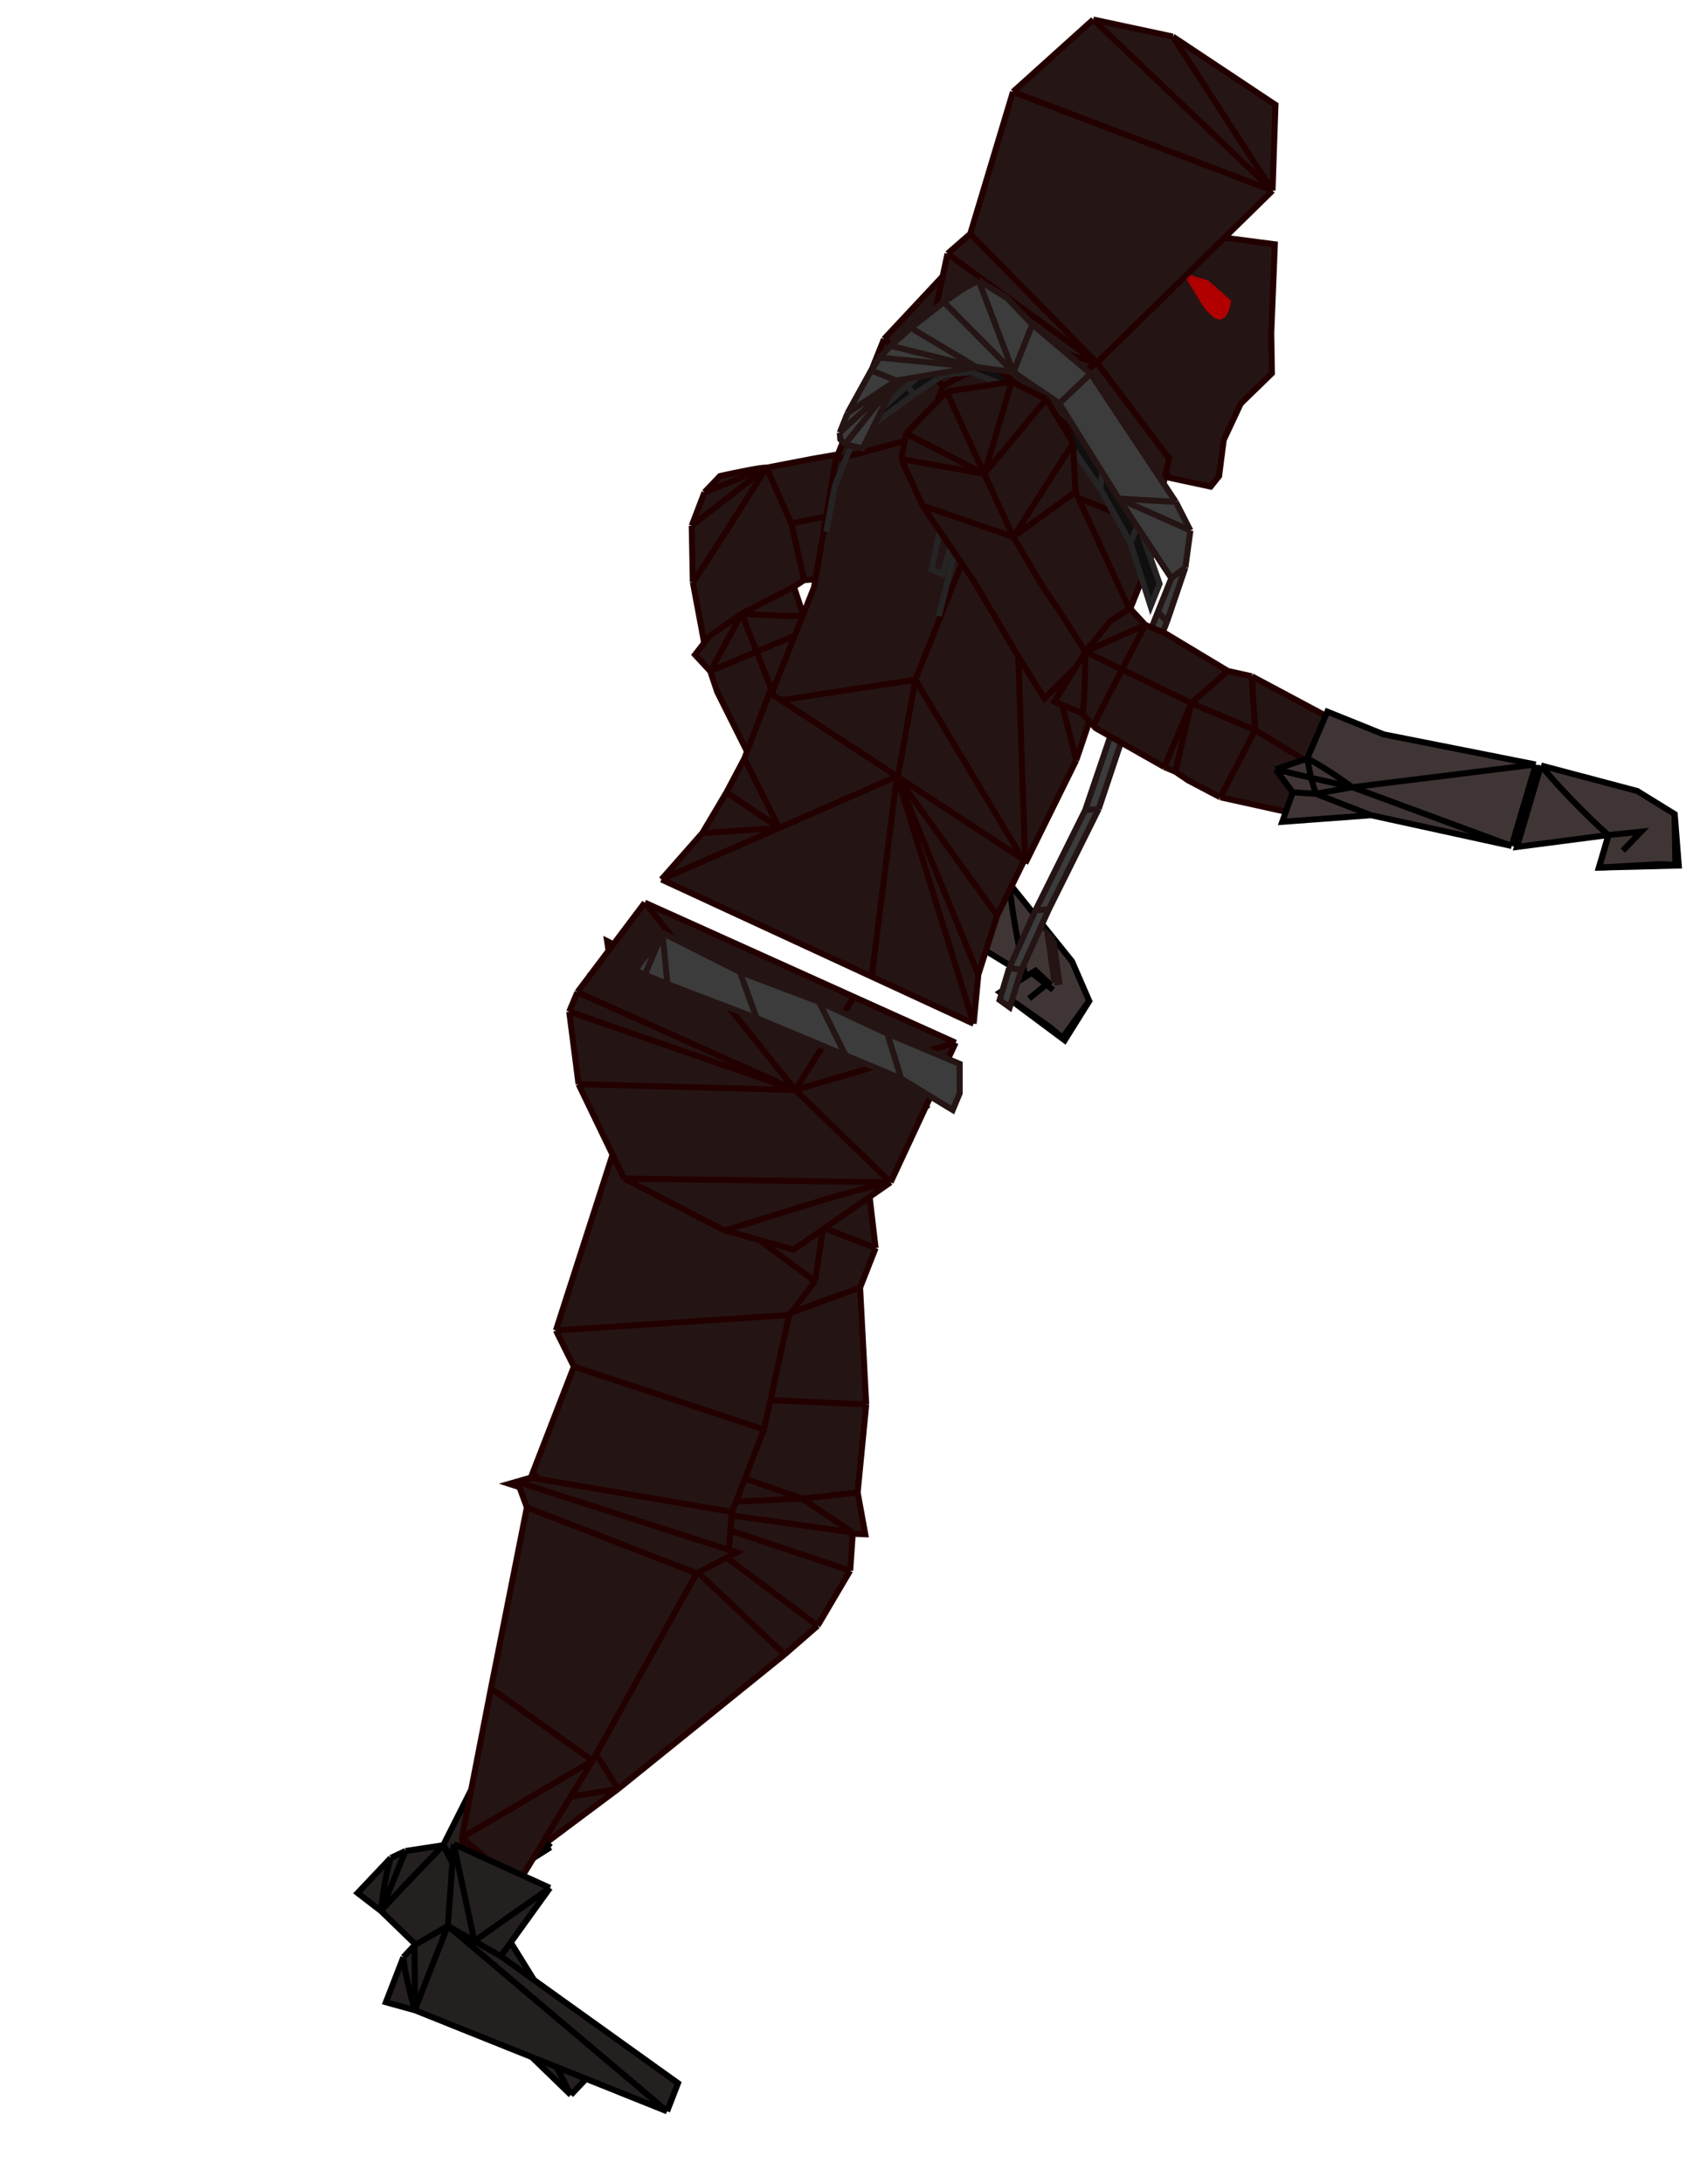 <svg width="283" height="362" viewBox="0 0 283 362" fill="none" xmlns="http://www.w3.org/2000/svg">
<path d="M164.937 97.081L157.257 94.579L133.309 96.154L116.847 107.091L114.865 96.504L114.681 87.134L116.796 81.596L119.366 78.911C121.677 78.397 126.452 77.4 127.073 77.523L134.99 76L149.36 73.552L164.164 70.073L172.646 69.516L176.302 71.781L180.385 80.532L178.08 91.206L173.354 95.525L164.937 97.081Z" fill="#251414"/>
<path d="M157.257 94.579L164.937 97.081M157.257 94.579L133.309 96.154M157.257 94.579L153.942 82.27M153.942 82.27L144.528 83.891L138.607 85.283L131.189 86.773M153.942 82.27L164.937 97.081M153.942 82.27C154.634 82.225 159.799 81.885 165.417 81.516M153.942 82.27L164.164 70.073M164.937 97.081L173.354 95.525M173.354 95.525L178.08 91.206M173.354 95.525L165.417 81.516M180.385 80.532L178.08 91.206M180.385 80.532L176.302 71.781M180.385 80.532C177.365 80.73 169.524 81.246 165.417 81.516M178.08 91.206L165.417 81.516M131.189 86.773L133.309 96.154M131.189 86.773L127.073 77.523M133.309 96.154L116.847 107.091L114.865 96.504M176.302 71.781L172.646 69.516M176.302 71.781L165.417 81.516M172.646 69.516L164.164 70.073M172.646 69.516L165.417 81.516M164.164 70.073L149.36 73.552L134.99 76L127.073 77.523M127.073 77.523C126.452 77.4 121.677 78.397 119.366 78.911L116.796 81.596M127.073 77.523C123.46 83.261 115.96 95.09 114.865 96.504M127.073 77.523L114.681 87.134M127.073 77.523L116.796 81.596M116.796 81.596L114.681 87.134M114.681 87.134L114.865 96.504" stroke="#230000"/>
<path d="M142.915 120.354L145.293 125.885L147.206 139.481L138.942 141.117L130.678 142.753L124.901 129.545L124.328 125.519L118.903 114.68L117.761 111.267L115.232 108.527L117.609 105.438L122.972 101.719L131.614 97.246L133.206 102.005L135.087 103.992L135.466 104.393L141.013 116.245L141.648 118.141L142.915 120.354Z" fill="#251414"/>
<path d="M124.901 129.545L124.328 125.519M124.901 129.545L130.678 142.753L138.942 141.117M124.901 129.545L133.756 130.8M145.293 125.885L142.915 120.354L141.648 118.141M145.293 125.885L147.206 139.481L138.942 141.117M145.293 125.885L133.756 130.8M124.328 125.519L118.903 114.68L117.761 111.267M124.328 125.519L130.107 119.894M141.013 116.245L135.466 104.393L135.087 103.992M141.013 116.245L141.648 118.141M141.013 116.245C140.634 116.372 133.743 118.678 130.107 119.894M117.761 111.267L115.232 108.527L117.609 105.438L122.972 101.719M117.761 111.267L122.972 101.719M117.761 111.267C123.172 108.964 134.212 104.285 135.087 103.992M133.206 102.005L131.614 97.246L122.972 101.719M133.206 102.005C132.36 102.288 126.031 101.932 122.972 101.719M133.206 102.005L135.087 103.992M122.972 101.719L130.107 119.894M130.107 119.894L133.756 130.8M130.107 119.894L141.648 118.141M133.756 130.8L138.942 141.117" stroke="#230000"/>
<path d="M165.829 164.484L170.011 161.614L156.901 153.621L167.355 146.447L177.733 159.358L180.584 165.934L176.515 172.438L165.829 164.484Z" fill="#403535"/>
<path d="M170.011 161.614L165.829 164.484L176.515 172.438L180.584 165.934L177.733 159.358L167.355 146.447M170.011 161.614L156.901 153.621L167.355 146.447M170.011 161.614C169.779 161.286 167.779 152.022 167.355 146.447" stroke="black"/>
<path d="M180.537 165.954L176.132 172.02L174.16 170.33L165.829 164.484L171.674 160.891L173.82 162.895L170.612 165.522" stroke="black"/>
<path d="M171.066 161.272L174.588 164.087" stroke="black"/>
<path d="M135.316 123.754L138.129 122.813L144.982 119.328L150.361 127.808L167.654 146.979L157.2 154.154L141.458 136.078L129.186 127.733L133.197 125.321L135.316 123.754Z" fill="#403535"/>
<path d="M157.2 154.154L141.509 130.84M157.2 154.154L141.458 136.078M157.2 154.154L167.654 146.979M141.509 130.84C141.509 130.84 139.453 125.069 138.129 122.813M141.509 130.84L136.105 127.854M141.509 130.84L167.654 146.979M138.129 122.813L135.316 123.754L133.197 125.321M138.129 122.813L144.982 119.328L150.361 127.808L167.654 146.979M136.105 127.854L133.197 125.321M136.105 127.854L141.458 136.078M133.197 125.321L129.186 127.733L141.458 136.078" stroke="black"/>
<path d="M143.449 254.31L142.187 247.387L143.609 232.792L142.59 213.426L145.164 206.877L143.012 188.473L150.312 173.109L98.143 162L102.94 173.017L107.543 186.024L108.326 192.523L106.964 226.39L111.321 231.348L109.408 250.995L106.313 252.96L143.449 254.31Z" fill="#251414"/>
<path d="M142.187 247.387L143.449 254.31L106.313 252.96L109.408 250.995M142.187 247.387L143.609 232.792M142.187 247.387L109.408 250.995M143.609 232.792L142.59 213.426M143.609 232.792L111.321 231.348M142.59 213.426L145.164 206.877M142.59 213.426L106.964 226.39M145.164 206.877L143.012 188.473M145.164 206.877L108.326 192.523M143.012 188.473L150.312 173.109M143.012 188.473L107.543 186.024M150.312 173.109L98.143 162L102.94 173.017L107.543 186.024M150.312 173.109L107.543 186.024M107.543 186.024L108.326 192.523M108.326 192.523L106.964 226.39M106.964 226.39L111.321 231.348M111.321 231.348L109.408 250.995" stroke="#230000"/>
<path d="M130.077 274.243L135.559 269.474L140.949 260.338L141.387 254.029L132.905 248.368L115.883 242.43L107.668 246.614L108.968 249.595L108.74 254.04L91.78 279.45L77.866 300.45L76.55 304.642L83.197 310.935L102.456 296.549L130.077 274.243Z" fill="#251414"/>
<path d="M83.197 310.935L76.55 304.642L77.866 300.45M83.197 310.935L77.866 300.45M83.197 310.935L102.456 296.549M130.077 274.243L135.559 269.474M130.077 274.243L102.456 296.549M130.077 274.243L108.74 254.04M135.559 269.474L108.968 249.595M135.559 269.474L140.949 260.338M108.968 249.595L108.74 254.04M108.968 249.595L107.668 246.614L115.883 242.43M108.968 249.595C120.398 253.494 140.949 260.338 140.949 260.338M108.968 249.595C119.502 250.858 141.387 254.029 141.387 254.029M108.968 249.595L132.905 248.368M108.968 249.595L115.883 242.43M108.74 254.04L91.78 279.45M91.78 279.45L77.866 300.45M91.78 279.45L102.456 296.549M77.866 300.45L102.456 296.549M140.949 260.338L141.387 254.029M141.387 254.029L132.905 248.368M132.905 248.368L115.883 242.43" stroke="#230000"/>
<path d="M59.289 313.775L63.168 316.759L94.64 347.247L98.078 343.617L79.52 313.651L91.276 306.191L79.591 293.749L73.481 305.867L67.215 306.82L64.789 307.965L59.289 313.775Z" fill="#252020"/>
<path d="M63.168 316.759L59.289 313.775L64.789 307.965M63.168 316.759L94.64 347.247M63.168 316.759C63.16 316.201 63.895 310.562 64.789 307.965M63.168 316.759L67.215 306.82M63.168 316.759C63.362 316.392 70.009 309.466 73.481 305.867M94.64 347.247L98.078 343.617L79.52 313.651M94.64 347.247L73.481 305.867M79.52 313.651L91.276 306.191M79.52 313.651L76.5 309.759M91.276 306.191L79.591 293.749M91.276 306.191L76.5 309.759M79.591 293.749L73.481 305.867M79.591 293.749L76.5 309.759M73.481 305.867L67.215 306.82M73.481 305.867L76.5 309.759M64.789 307.965L67.215 306.82" stroke="black"/>
<path d="M120.752 257.635L121.355 250.61L126.66 236.939L130.828 217.987L135.121 212.393L137.912 194.053L153.955 183.115L100.654 156L102.45 167.959L103.522 181.783L102.559 188.266L92.164 220.53L95.145 226.526L88.004 244.93L84.421 245.959L120.752 257.635Z" fill="#251414"/>
<path d="M121.355 250.61L120.752 257.635L84.421 245.959L88.004 244.93M121.355 250.61L126.66 236.939M121.355 250.61L88.004 244.93M126.66 236.939L130.828 217.987M126.66 236.939L95.145 226.526M130.828 217.987L135.121 212.393M130.828 217.987L92.164 220.53M135.121 212.393L137.912 194.053M135.121 212.393L102.559 188.266M137.912 194.053L153.955 183.115M137.912 194.053L103.522 181.783M153.955 183.115L100.654 156L102.45 167.959L103.522 181.783M153.955 183.115L103.522 181.783M103.522 181.783L102.559 188.266M102.559 188.266L92.164 220.53M92.164 220.53L95.145 226.526M95.145 226.526L88.004 244.93" stroke="#230000"/>
<path d="M115.488 260.785L122.14 257.316L85.809 245.64L87.352 249.869L81.397 279.857L76.572 304.604L76.988 309L85.752 312.4L98.241 291.837L115.488 260.785Z" fill="#251414"/>
<path d="M85.752 312.4L76.988 309L76.572 304.604M85.752 312.4L76.572 304.604M85.752 312.4L98.241 291.837M115.488 260.785L122.14 257.316L85.809 245.64M115.488 260.785L98.241 291.837M115.488 260.785L87.352 249.869M89.392 244.611L85.809 245.64M85.809 245.64L87.352 249.869M87.352 249.869L81.397 279.857M81.397 279.857L76.572 304.604M81.397 279.857L98.241 291.837M76.572 304.604L98.241 291.837" stroke="#230000"/>
<path d="M63.98 331.88L68.822 333.222L110.595 349.965L112.403 345.304L83.028 324.254L91.174 312.934L75.221 305.671L74.248 319.238L68.71 322.453L66.874 324.422L63.98 331.88Z" fill="#252020"/>
<path d="M68.822 333.222L63.98 331.88L66.874 324.422M68.822 333.222L110.595 349.965M68.822 333.222C68.594 332.705 67.057 327.174 66.874 324.422M68.822 333.222L68.71 322.453M68.822 333.222C68.861 332.808 72.395 323.882 74.248 319.238M110.595 349.965L112.403 345.304L83.028 324.254M110.595 349.965L74.248 319.238M83.028 324.254L91.174 312.934M83.028 324.254L78.638 321.746M91.174 312.934L75.221 305.671M91.174 312.934L78.638 321.746M75.221 305.671L74.248 319.238M75.221 305.671L78.638 321.746M74.248 319.238L68.71 322.453M74.248 319.238L78.638 321.746M66.874 324.422L68.71 322.453" stroke="black"/>
<path d="M94.37 167.684L95.723 164.456L106.901 149.623L141.559 165.238L158.432 172.84L147.655 195.973L131.595 207.133L119.947 203.88L103.464 195.347L95.918 179.717L94.37 167.684Z" fill="#251414"/>
<path d="M94.37 167.684L95.723 164.456M94.37 167.684L95.918 179.717M94.37 167.684L131.839 180.672M95.723 164.456L106.901 149.623M95.723 164.456L131.839 180.672M106.901 149.623L141.559 165.238M106.901 149.623L131.839 180.672M147.655 195.973L158.432 172.84M147.655 195.973L131.595 207.133L119.947 203.88M147.655 195.973L131.839 180.672M147.655 195.973C138.167 197.916 120.724 204.097 119.947 203.88M147.655 195.973L103.464 195.347M158.432 172.84L141.559 165.238M158.432 172.84L131.839 180.672M119.947 203.88L103.464 195.347M95.918 179.717L103.464 195.347M95.918 179.717L131.839 180.672M141.559 165.238L131.839 180.672" stroke="#230000"/>
<path d="M173.103 59.817L193.04 76.872L192.521 88.034L184.36 108.464L178.426 126.015L169.985 143.103L148.67 129.743L127.355 116.383L134.96 97.345L138.571 76.174L146.547 56.208L161.581 40.139L173.103 59.817Z" fill="#251414"/>
<path d="M173.103 59.817L193.04 76.872M173.103 59.817L161.581 40.139M173.103 59.817L166.141 62.42M173.103 59.817L174.871 67.523M193.04 76.872L192.521 88.034M193.04 76.872L177.287 72.257M192.521 88.034L184.36 108.464M192.521 88.034L173.948 80.615M178.426 126.015L169.985 143.103M178.426 126.015L184.36 108.464M178.426 126.015L168.008 84.703M169.985 143.103L168.008 84.703M169.985 143.103L148.67 129.743M169.985 143.103L151.749 112.666M127.355 116.383L134.96 97.345L138.571 76.174M127.355 116.383L148.67 129.743M127.355 116.383L151.749 112.666M161.581 40.139L146.547 56.208M161.581 40.139L160.477 61.773M138.571 76.174L146.547 56.208M138.571 76.174L153.054 72.268M146.547 56.208L156.393 63.91M184.36 108.464L168.008 84.703M153.054 72.268L153.614 78.953L157.609 83.779L162.507 85.736M153.054 72.268L156.393 63.91M166.141 62.42L160.477 61.773M166.141 62.42L171.039 64.377L174.871 67.523M160.477 61.773L156.393 63.91M174.871 67.523L177.287 72.257M177.287 72.257L173.948 80.615M173.948 80.615L168.008 84.703M168.008 84.703L162.507 85.736M162.507 85.736L151.749 112.666M148.67 129.743L151.749 112.666" stroke="#230000"/>
<path d="M162.194 161.545L161.418 169.694L144.517 161.884L109.658 145.776L116.432 138.094L120.441 131.34L123.41 125.728L127.576 114.8L148.703 128.686L169.83 142.571L165.319 151.759L162.194 161.545Z" fill="#251414"/>
<path d="M109.658 145.776L116.432 138.094M109.658 145.776L144.517 161.884M109.658 145.776L129.18 137.231M161.418 169.694L162.194 161.545M161.418 169.694L144.517 161.884M161.418 169.694L148.703 128.686M162.194 161.545L165.319 151.759M162.194 161.545L148.703 128.686M165.319 151.759L169.83 142.571L148.703 128.686M165.319 151.759L148.703 128.686M116.432 138.094L120.441 131.34M116.432 138.094L129.18 137.231M123.41 125.728L127.576 114.8L148.703 128.686M123.41 125.728L120.441 131.34M123.41 125.728L129.18 137.231M120.441 131.34L129.18 137.231M148.703 128.686L144.517 161.884M148.703 128.686L129.18 137.231" stroke="#230000"/>
<g filter="url(#filter0_d_169_312)">
<path d="M141.539 68.745L142.096 67.352L150.448 59.921L155.275 55.926L160.566 54.809L168.46 57.962L175.426 63.437L182.951 72.904L188.712 82.743L192.245 92.769L190.761 96.484L187.414 85.994L182.396 76.99L175.242 66.594L168.461 60.655L161.032 57.687L156.576 58.061L151.47 61.406L141.539 68.745Z" fill="#100F0F"/>
<path d="M139.499 73.853L142.096 67.352L150.448 59.921M139.499 73.853L141.539 68.745L151.47 61.406M139.499 73.853L138.386 76.639L136.997 84.16M168.461 60.655L168.46 57.962M168.461 60.655L161.032 57.687M168.461 60.655L175.242 66.594L182.396 76.99M168.46 57.962L160.566 54.809M168.46 57.962L175.426 63.437L182.951 72.904M182.951 72.904L182.396 76.99M182.951 72.904L188.712 82.743M182.396 76.99L187.414 85.994M161.032 57.687L160.566 54.809M161.032 57.687L156.576 58.061M188.712 82.743L192.245 92.769L190.761 96.484L187.414 85.994M188.712 82.743L187.414 85.994M160.566 54.809L155.275 55.926M150.448 59.921L155.275 55.926M150.448 59.921L151.47 61.406M151.47 61.406L156.576 58.061M155.275 55.926L156.576 58.061" stroke="#252323"/>
</g>
<g filter="url(#filter1_d_169_312)">
<path d="M155.621 98.112L158.373 87.357L161.11 79.294" stroke="#252323"/>
</g>
<path d="M156.287 95.145L154.434 94.392L157.39 80.481L160.169 81.61L156.287 95.145Z" fill="#251414" stroke="#252323"/>
<g style="mix-blend-mode:darken" filter="url(#filter2_di_169_312)">
<path d="M185.94 62.538L178.743 50.772L183.974 26.326L208.35 29.496L207.761 44.198L207.867 50.868L202.7 55.898L199.874 61.941L199.107 67.912L197.711 69.659L190.866 68.194L185.94 62.538Z" fill="#251414"/>
<path d="M185.94 62.538L178.743 50.772L183.974 26.326L208.35 29.496L207.761 44.198L207.867 50.868L202.7 55.898L199.874 61.941L199.107 67.912L197.711 69.659L190.866 68.194L185.94 62.538Z" stroke="#230000"/>
</g>
<g filter="url(#filter3_dd_169_312)">
<path d="M202.832 44.749C201.056 45.892 198.616 41.361 198.616 41.361L195.983 37.111L200.376 38.506L204.094 41.849C204.094 41.849 203.87 44.08 202.832 44.749Z" fill="#B20000" shape-rendering="crispEdges"/>
<path d="M202.832 44.749C201.056 45.892 198.616 41.361 198.616 41.361L195.983 37.111L200.376 38.506L204.094 41.849C204.094 41.849 203.87 44.08 202.832 44.749Z" stroke="url(#paint0_linear_169_312)" shape-rendering="crispEdges"/>
</g>
<path d="M210.97 31.591L181.854 60.13L193.801 75.981L192.337 82.826L172.252 66.768L154.892 52.316L157.089 42.048L160.859 38.764L167.941 15.225L181.243 3.243L194.444 6.068L211.454 17.377L210.97 31.591Z" fill="#261515"/>
<path d="M181.854 60.13L210.97 31.591M181.854 60.13L193.801 75.981L192.337 82.826L172.252 66.768M181.854 60.13L154.892 52.316M181.854 60.13L157.089 42.048M181.854 60.13L160.859 38.764M181.854 60.13L172.252 66.768M210.97 31.591L167.941 15.225M210.97 31.591L181.243 3.243M210.97 31.591L194.444 6.068M210.97 31.591L211.454 17.377L194.444 6.068M194.444 6.068L181.243 3.243M181.243 3.243L167.941 15.225M167.941 15.225L160.859 38.764M160.859 38.764L157.089 42.048M157.089 42.048L154.892 52.316M154.892 52.316L172.252 66.768" stroke="#230000"/>
<g filter="url(#filter4_d_169_312)">
<path d="M143.032 70.315L140.06 69.666L139.317 68.831L139.224 67.717L140.522 64.466L144.418 57.408L145.81 55.272L147.666 53.321L151.007 50.349L156.483 46.075L159.454 44.031L162.238 42.452L166.975 45.42L171.155 49.782L180.815 57.949L194.938 79.204L197.354 83.938L196.521 90.067L193.461 99.074L187.711 113.468L182.148 130.091L173.892 146.714L169.347 156.744L167.4 162.965L165.729 161.759L167.305 156.466L171.664 146.901L179.92 130.277L186.039 112.262L191.975 97.404L194.201 91.832L185.467 78.651L175.618 62.872L168.002 57.676L161.874 56.843L148.597 59.078L143.032 70.315Z" fill="#3C3C3C"/>
<path d="M140.06 69.666L143.032 70.315L148.597 59.078M140.06 69.666L139.317 68.831L139.224 67.717M140.06 69.666L148.597 59.078M139.224 67.717L140.522 64.466M139.224 67.717L148.597 59.078M140.522 64.466L144.418 57.408M140.522 64.466L148.597 59.078M144.418 57.408L145.81 55.272M144.418 57.408L148.597 59.078M145.81 55.272L147.666 53.321M145.81 55.272L161.874 56.843M147.666 53.321L151.007 50.349M147.666 53.321L161.874 56.843M162.238 42.452L168.002 57.676M162.238 42.452L159.454 44.031L156.483 46.075M162.238 42.452L166.975 45.42L171.155 49.782M180.815 57.949L194.938 79.204M180.815 57.949L171.155 49.782M180.815 57.949L175.618 62.872M194.938 79.204L197.354 83.938M194.938 79.204L185.467 78.651M197.354 83.938L196.521 90.067M197.354 83.938L185.467 78.651M196.521 90.067L193.461 99.074M196.521 90.067L194.201 91.832M193.461 99.074L187.711 113.468M193.461 99.074L191.975 97.404M186.039 112.262L191.975 97.404M186.039 112.262L179.92 130.277M186.039 112.262L187.711 113.468M191.975 97.404L194.201 91.832M194.201 91.832L185.467 78.651M175.618 62.872L168.002 57.676M175.618 62.872L185.467 78.651M168.002 57.676L161.874 56.843M168.002 57.676L156.483 46.075M168.002 57.676L171.155 49.782M161.874 56.843L148.597 59.078M161.874 56.843L151.007 50.349M151.007 50.349L156.483 46.075M167.305 156.466L165.729 161.759L167.4 162.965L169.347 156.744M167.305 156.466L171.664 146.901M167.305 156.466L169.347 156.744M169.347 156.744L173.892 146.714M171.664 146.901L179.92 130.277M171.664 146.901L173.892 146.714M179.92 130.277L182.148 130.091M173.892 146.714L182.148 130.091M182.148 130.091L187.711 113.468" stroke="#251414"/>
</g>
<g filter="url(#filter5_d_169_312)">
<g filter="url(#filter6_d_169_312)">
<path d="M105.395 152.917C105.704 152.179 107.036 150.352 107.861 149.613L109.819 146.639L122.664 153.097L135.772 158.04L147.11 163.326L159.103 168.344L159.103 173.222L157.945 175.99L149.407 170.791L140.182 166.931L125.422 160.755L110.662 155.121L106.924 153.557L105.395 152.917Z" fill="#3C3C3C"/>
<path d="M109.819 146.639L107.861 149.613C107.036 150.352 105.704 152.179 105.395 152.917L106.924 153.557M109.819 146.639L122.664 153.097M109.819 146.639L110.662 155.121M109.819 146.639L106.924 153.557M110.662 155.121L106.924 153.557M110.662 155.121L125.422 160.755M140.182 166.931L125.422 160.755M140.182 166.931L149.407 170.791M140.182 166.931L135.772 158.04M135.772 158.04L122.664 153.097M135.772 158.04L147.11 163.326M125.422 160.755L122.664 153.097M147.11 163.326L159.103 168.344L159.103 173.222L157.945 175.99L149.407 170.791M147.11 163.326L149.407 170.791" stroke="#251414"/>
</g>
<path d="M175.605 158.755L174.813 158.866L173.7 150.944L174.631 151.823L175.605 158.755Z" fill="#1F1F1F"/>
<path d="M174.813 158.866L175.605 158.755L174.631 151.823M174.813 158.866L173.7 150.944L174.631 151.823M174.813 158.866C174.76 158.489 174.743 155.013 174.631 151.823" stroke="#251414"/>
</g>
<path d="M177.903 73.447L178.309 81.514L188.33 103.322L180.324 108.652L173.154 115.799L168.905 108.947L161.487 96.398L152.952 83.812L149.403 76.088L150.213 71.864L156.93 64.926L167.723 63.268L173.446 66.141L177.903 73.447Z" fill="#251414"/>
<path d="M178.309 81.514L177.903 73.447M178.309 81.514L188.33 103.322L180.324 108.652M178.309 81.514L167.995 89.005M167.995 89.005L172.87 97.22L176.284 102.254L180.324 108.652M167.995 89.005L177.903 73.447M167.995 89.005C167.705 88.376 165.544 83.672 163.193 78.556M167.995 89.005L152.952 83.812M177.903 73.447L173.446 66.141M173.446 66.141L167.723 63.268M173.446 66.141L163.193 78.556M156.93 64.926L167.723 63.268M156.93 64.926L150.213 71.864M156.93 64.926C158.193 67.676 161.474 74.816 163.193 78.556M167.723 63.268L163.193 78.556M180.324 108.652L173.154 115.799L168.905 108.947L161.487 96.398L152.952 83.812M150.213 71.864L149.403 76.088M150.213 71.864L163.193 78.556M149.403 76.088L152.952 83.812M149.403 76.088L163.193 78.556" stroke="#230000"/>
<path d="M196.972 129.35L202.302 132.15L215.708 135.111L217.98 126.999L220.252 118.886L207.532 112.103L203.562 111.219L193.176 104.971L189.862 103.567L187.326 100.834L184.062 102.964L179.939 108.022L174.809 116.292L179.431 118.249L181.266 120.277L181.636 120.686L193.023 127.136L194.864 127.915L196.972 129.35Z" fill="#251414"/>
<path d="M207.532 112.103L203.562 111.219M207.532 112.103L220.252 118.886L217.98 126.999M207.532 112.103L208.096 121.029M202.302 132.15L196.972 129.35L194.864 127.915M202.302 132.15L215.708 135.111L217.98 126.999M202.302 132.15L208.096 121.029M203.562 111.219L193.176 104.971L189.862 103.567M203.562 111.219L197.506 116.546M193.023 127.136L181.636 120.686L181.266 120.277M193.023 127.136L194.864 127.915M193.023 127.136C193.179 126.767 196.012 120.076 197.506 116.546M189.862 103.567L187.326 100.834L184.062 102.964L179.939 108.022M189.862 103.567L179.939 108.022M189.862 103.567C187.146 108.784 181.626 119.428 181.266 120.277M179.431 118.249L174.809 116.292L179.939 108.022M179.431 118.249C179.779 117.427 179.915 111.089 179.939 108.022M179.431 118.249L181.266 120.277M179.939 108.022L197.506 116.546M197.506 116.546L208.096 121.029M197.506 116.546L194.864 127.915M208.096 121.029L217.98 126.999" stroke="#230000"/>
<path d="M265.085 143.811L266.678 138.411L251.498 140.385L255.48 126.886L271.444 131.118L277.645 134.948L278.32 143.469L265.085 143.811Z" fill="#403535"/>
<path d="M266.678 138.411L265.085 143.811L278.32 143.469L277.645 134.948L271.444 131.118L255.48 126.886M266.678 138.411L251.498 140.385L255.48 126.886M266.678 138.411C266.298 138.282 259.159 131.501 255.48 126.886" stroke="black"/>
<path d="M277.62 134.997L277.767 143.364L275.191 143.232L265.085 143.811L266.041 140.571L266.678 138.411L272.068 137.865L269.052 140.999" stroke="black"/>
<path d="M211.485 127.53L216.718 125.742L220.058 117.965L229.405 121.733L254.601 126.724L250.619 140.224L227.309 135.131L212.582 136.22L214.315 131.34L211.485 127.53Z" fill="#403535"/>
<path d="M250.619 140.224L224.209 130.485M250.619 140.224L227.309 135.131M250.619 140.224L254.601 126.724M224.209 130.485C224.209 130.485 219.12 126.818 216.718 125.742M224.209 130.485L218.137 131.571M224.209 130.485L217.348 128.927M224.209 130.485L254.601 126.724M211.485 127.53L216.718 125.742M211.485 127.53L217.348 128.927M211.485 127.53L214.315 131.34M216.718 125.742L220.058 117.965L229.405 121.733L254.601 126.724M216.718 125.742L217.348 128.927M217.348 128.927L218.137 131.571M218.137 131.571L214.315 131.34M218.137 131.571L227.309 135.131M214.315 131.34L212.582 136.22L227.309 135.131" stroke="black"/>
<defs>
<filter id="filter0_d_169_312" x="132.505" y="54.289" width="64.274" height="51.675" filterUnits="userSpaceOnUse" color-interpolation-filters="sRGB">
<feFlood flood-opacity="0" result="BackgroundImageFix"/>
<feColorMatrix in="SourceAlpha" type="matrix" values="0 0 0 0 0 0 0 0 0 0 0 0 0 0 0 0 0 0 127 0" result="hardAlpha"/>
<feOffset dy="4"/>
<feGaussianBlur stdDeviation="2"/>
<feComposite in2="hardAlpha" operator="out"/>
<feColorMatrix type="matrix" values="0 0 0 0 0 0 0 0 0 0 0 0 0 0 0 0 0 0 0.25 0"/>
<feBlend mode="normal" in2="BackgroundImageFix" result="effect1_dropShadow_169_312"/>
<feBlend mode="normal" in="SourceGraphic" in2="effect1_dropShadow_169_312" result="shape"/>
</filter>
<filter id="filter1_d_169_312" x="151.136" y="79.133" width="14.447" height="27.103" filterUnits="userSpaceOnUse" color-interpolation-filters="sRGB">
<feFlood flood-opacity="0" result="BackgroundImageFix"/>
<feColorMatrix in="SourceAlpha" type="matrix" values="0 0 0 0 0 0 0 0 0 0 0 0 0 0 0 0 0 0 127 0" result="hardAlpha"/>
<feOffset dy="4"/>
<feGaussianBlur stdDeviation="2"/>
<feComposite in2="hardAlpha" operator="out"/>
<feColorMatrix type="matrix" values="0 0 0 0 0 0 0 0 0 0 0 0 0 0 0 0 0 0 0.25 0"/>
<feBlend mode="normal" in2="BackgroundImageFix" result="effect1_dropShadow_169_312"/>
<feBlend mode="normal" in="SourceGraphic" in2="effect1_dropShadow_169_312" result="shape"/>
</filter>
<filter id="filter2_di_169_312" x="174.212" y="22.77" width="38.656" height="52.742" filterUnits="userSpaceOnUse" color-interpolation-filters="sRGB">
<feFlood flood-opacity="0" result="BackgroundImageFix"/>
<feColorMatrix in="SourceAlpha" type="matrix" values="0 0 0 0 0 0 0 0 0 0 0 0 0 0 0 0 0 0 127 0" result="hardAlpha"/>
<feOffset dy="1"/>
<feGaussianBlur stdDeviation="2"/>
<feComposite in2="hardAlpha" operator="out"/>
<feColorMatrix type="matrix" values="0 0 0 0 1 0 0 0 0 1 0 0 0 0 1 0 0 0 1 0"/>
<feBlend mode="normal" in2="BackgroundImageFix" result="effect1_dropShadow_169_312"/>
<feBlend mode="normal" in="SourceGraphic" in2="effect1_dropShadow_169_312" result="shape"/>
<feColorMatrix in="SourceAlpha" type="matrix" values="0 0 0 0 0 0 0 0 0 0 0 0 0 0 0 0 0 0 127 0" result="hardAlpha"/>
<feOffset dx="3" dy="10"/>
<feGaussianBlur stdDeviation="2.65"/>
<feComposite in2="hardAlpha" operator="arithmetic" k2="-1" k3="1"/>
<feColorMatrix type="matrix" values="0 0 0 0 0 0 0 0 0 0 0 0 0 0 0 0 0 0 0.25 0"/>
<feBlend mode="normal" in2="shape" result="effect2_innerShadow_169_312"/>
</filter>
<filter id="filter3_dd_169_312" x="190.846" y="36.225" width="17.771" height="17.209" filterUnits="userSpaceOnUse" color-interpolation-filters="sRGB">
<feFlood flood-opacity="0" result="BackgroundImageFix"/>
<feColorMatrix in="SourceAlpha" type="matrix" values="0 0 0 0 0 0 0 0 0 0 0 0 0 0 0 0 0 0 127 0" result="hardAlpha"/>
<feOffset dy="4"/>
<feGaussianBlur stdDeviation="2"/>
<feComposite in2="hardAlpha" operator="out"/>
<feColorMatrix type="matrix" values="0 0 0 0 0 0 0 0 0 0 0 0 0 0 0 0 0 0 0.25 0"/>
<feBlend mode="normal" in2="BackgroundImageFix" result="effect1_dropShadow_169_312"/>
<feColorMatrix in="SourceAlpha" type="matrix" values="0 0 0 0 0 0 0 0 0 0 0 0 0 0 0 0 0 0 127 0" result="hardAlpha"/>
<feOffset dy="4"/>
<feGaussianBlur stdDeviation="2"/>
<feComposite in2="hardAlpha" operator="out"/>
<feColorMatrix type="matrix" values="0 0 0 0 0 0 0 0 0 0 0 0 0 0 0 0 0 0 0.25 0"/>
<feBlend mode="normal" in2="effect1_dropShadow_169_312" result="effect2_dropShadow_169_312"/>
<feBlend mode="normal" in="SourceGraphic" in2="effect2_dropShadow_169_312" result="shape"/>
</filter>
<filter id="filter4_d_169_312" x="134.716" y="41.87" width="67.155" height="129.907" filterUnits="userSpaceOnUse" color-interpolation-filters="sRGB">
<feFlood flood-opacity="0" result="BackgroundImageFix"/>
<feColorMatrix in="SourceAlpha" type="matrix" values="0 0 0 0 0 0 0 0 0 0 0 0 0 0 0 0 0 0 127 0" result="hardAlpha"/>
<feOffset dy="4"/>
<feGaussianBlur stdDeviation="2"/>
<feComposite in2="hardAlpha" operator="out"/>
<feColorMatrix type="matrix" values="0 0 0 0 0 0 0 0 0 0 0 0 0 0 0 0 0 0 0.25 0"/>
<feBlend mode="normal" in2="BackgroundImageFix" result="effect1_dropShadow_169_312"/>
<feBlend mode="normal" in="SourceGraphic" in2="effect1_dropShadow_169_312" result="shape"/>
</filter>
<filter id="filter5_d_169_312" x="100.741" y="145.992" width="79.429" height="38.727" filterUnits="userSpaceOnUse" color-interpolation-filters="sRGB">
<feFlood flood-opacity="0" result="BackgroundImageFix"/>
<feColorMatrix in="SourceAlpha" type="matrix" values="0 0 0 0 0 0 0 0 0 0 0 0 0 0 0 0 0 0 127 0" result="hardAlpha"/>
<feOffset dy="4"/>
<feGaussianBlur stdDeviation="2"/>
<feComposite in2="hardAlpha" operator="out"/>
<feColorMatrix type="matrix" values="0 0 0 0 0 0 0 0 0 0 0 0 0 0 0 0 0 0 0.25 0"/>
<feBlend mode="normal" in2="BackgroundImageFix" result="effect1_dropShadow_169_312"/>
<feBlend mode="normal" in="SourceGraphic" in2="effect1_dropShadow_169_312" result="shape"/>
</filter>
<filter id="filter6_d_169_312" x="100.741" y="145.992" width="62.862" height="38.727" filterUnits="userSpaceOnUse" color-interpolation-filters="sRGB">
<feFlood flood-opacity="0" result="BackgroundImageFix"/>
<feColorMatrix in="SourceAlpha" type="matrix" values="0 0 0 0 0 0 0 0 0 0 0 0 0 0 0 0 0 0 127 0" result="hardAlpha"/>
<feOffset dy="4"/>
<feGaussianBlur stdDeviation="2"/>
<feComposite in2="hardAlpha" operator="out"/>
<feColorMatrix type="matrix" values="0 0 0 0 0 0 0 0 0 0 0 0 0 0 0 0 0 0 0.25 0"/>
<feBlend mode="normal" in2="BackgroundImageFix" result="effect1_dropShadow_169_312"/>
<feBlend mode="normal" in="SourceGraphic" in2="effect1_dropShadow_169_312" result="shape"/>
</filter>
<linearGradient id="paint0_linear_169_312" x1="207.446" y1="38.132" x2="206.749" y2="45.954" gradientUnits="userSpaceOnUse">
<stop stop-opacity="0.1"/>
<stop offset="1" stop-color="#FF0000" stop-opacity="0"/>
<stop offset="1" stop-color="#FF0000" stop-opacity="0"/>
</linearGradient>
</defs>
</svg>
